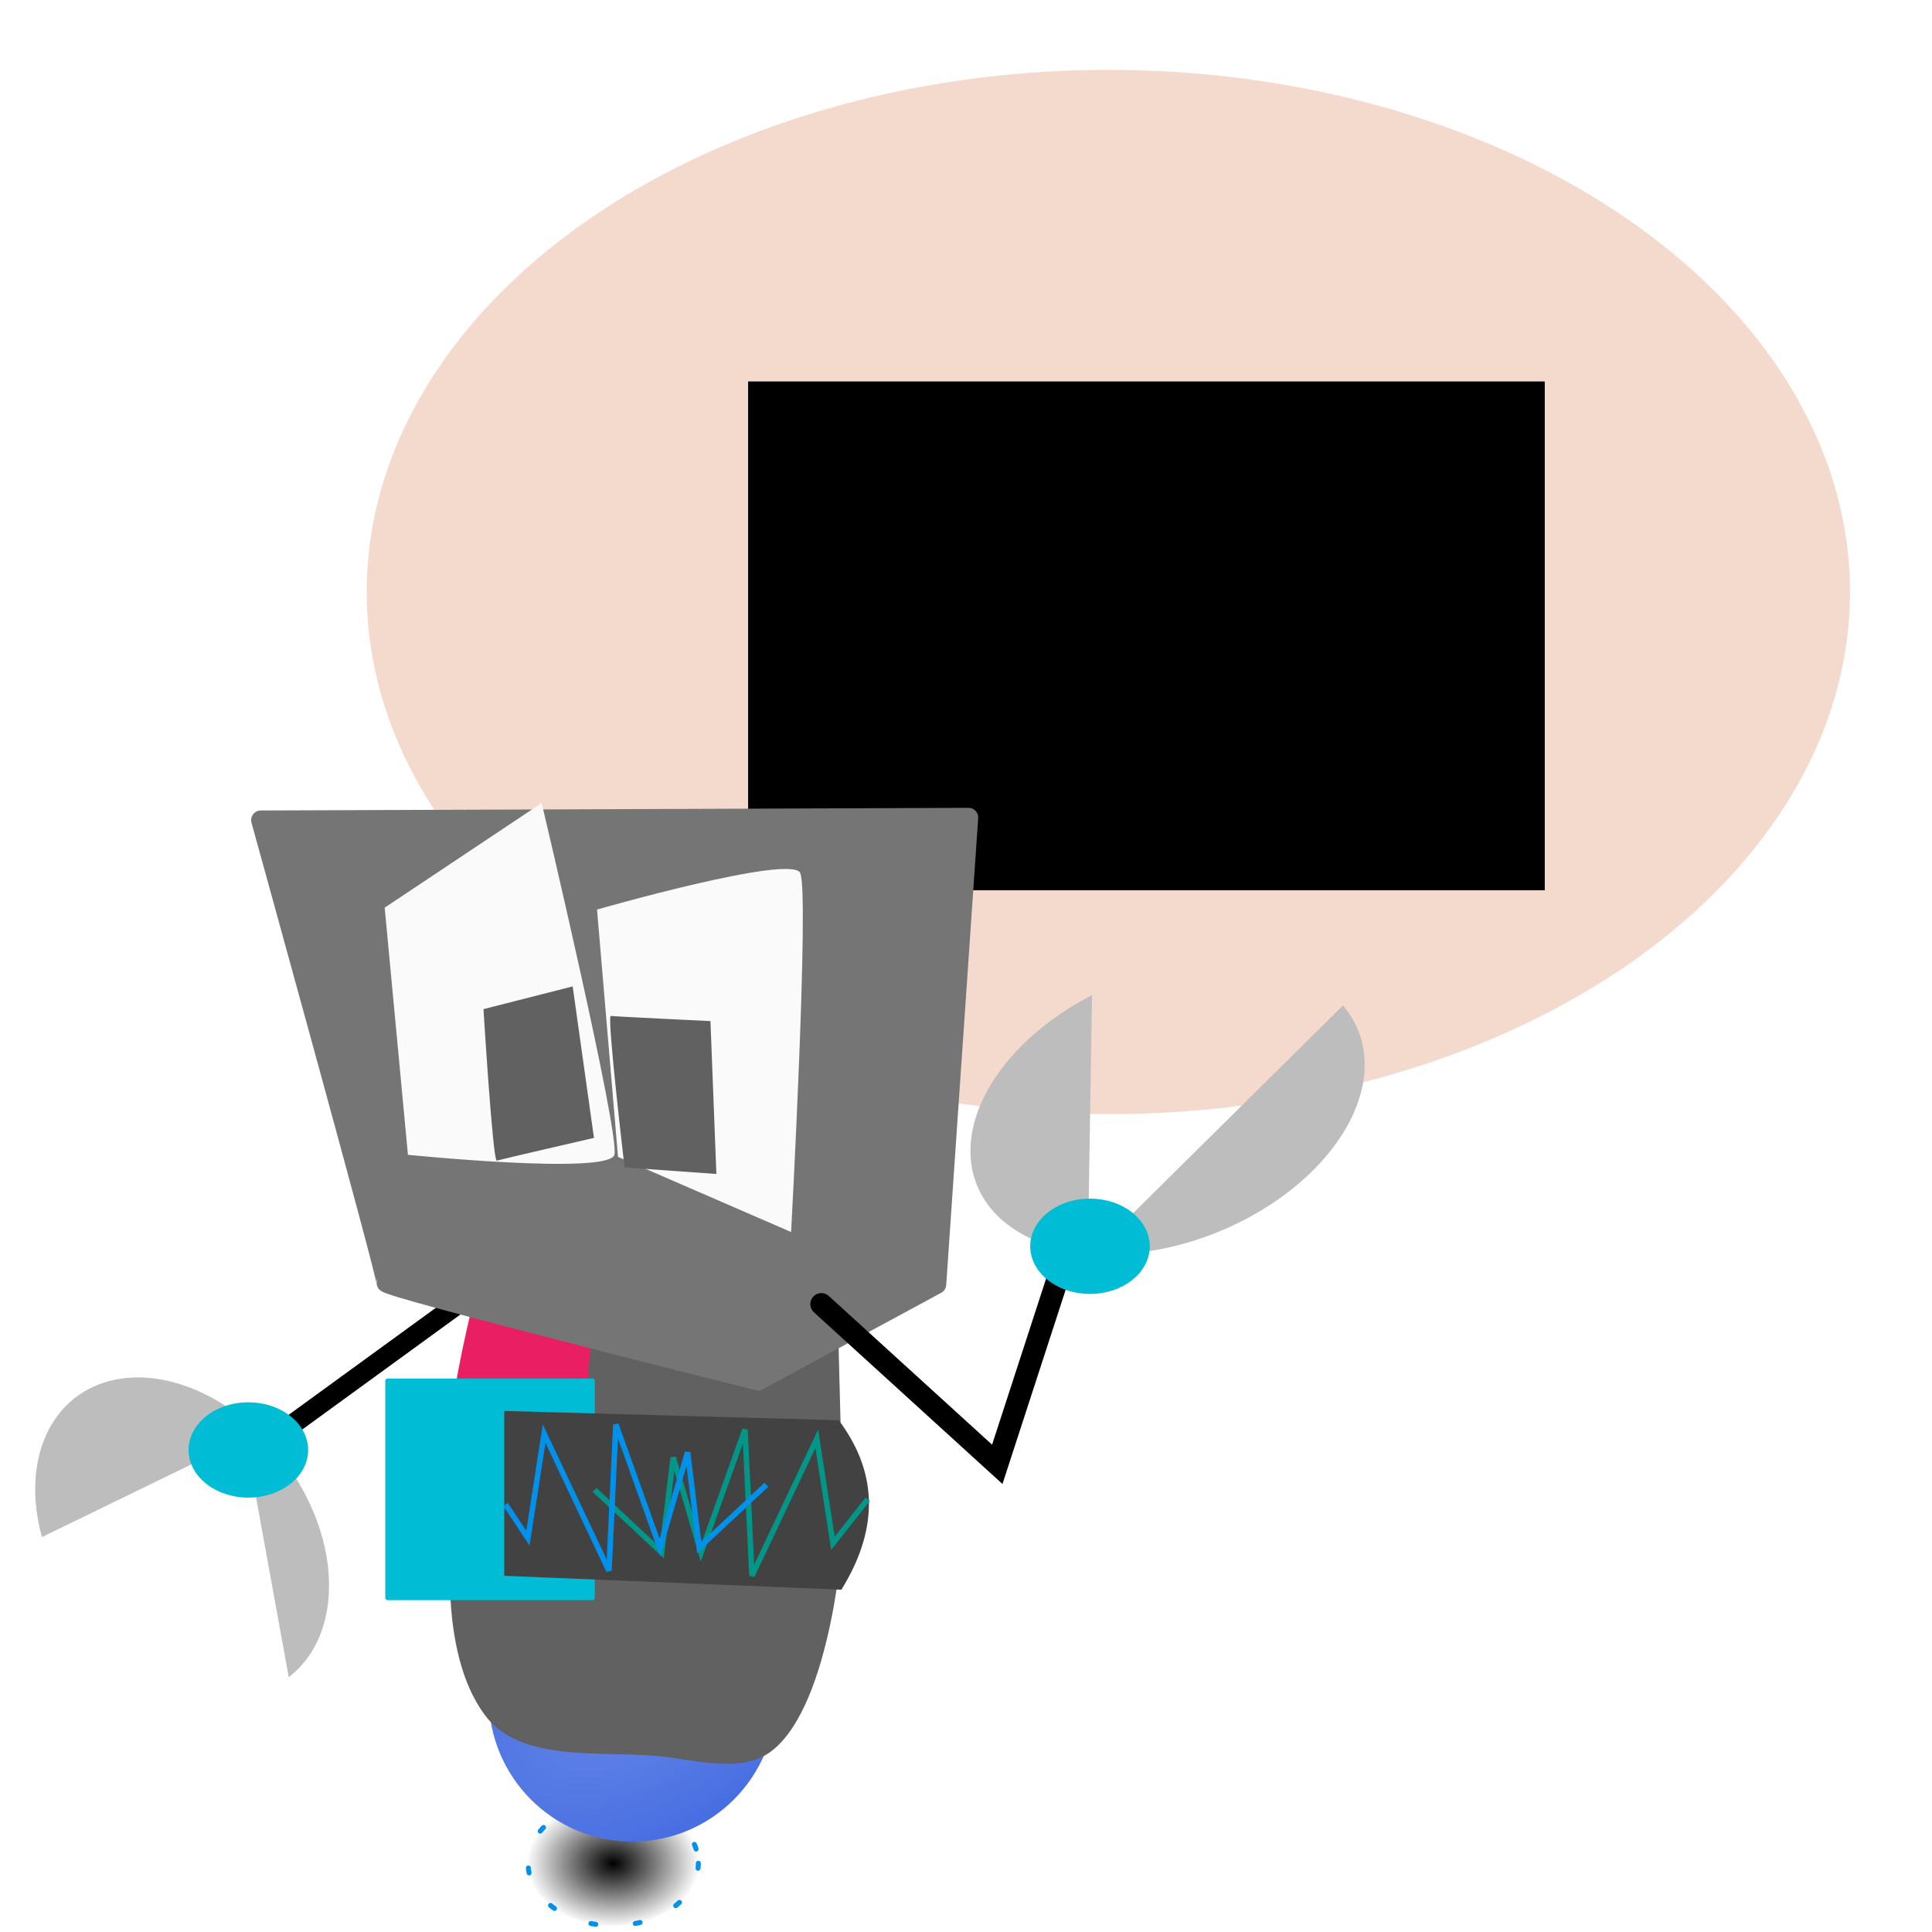 <?xml version="1.0" encoding="UTF-8" standalone="no"?>
<svg xml:space="preserve" height="100%" viewBox="0 0 350 350" xmlns:dc="http://purl.org/dc/elements/1.1/" style="pointer-events:none" fit="" width="100%" version="1.1" xmlns:xlink="http://www.w3.org/1999/xlink" xmlns:cc="http://creativecommons.org/ns#" xmlns:rdf="http://www.w3.org/1999/02/22-rdf-syntax-ns#" xmlns="http://www.w3.org/2000/svg" y="0px" x="0px" preserveAspectRatio="xMidYMid meet" display="block"><defs><filter id="filter6857" style="color-interpolation-filters:sRGB"><feFlood flood-color="rgb(0,0,0)" flood-opacity=".2" result="flood"/><feComposite operator="in" in="flood" in2="SourceGraphic" result="composite1"/><feGaussianBlur in="composite1" stdDeviation="3" result="blur"/><feOffset dy="3" dx="-3" result="offset"/><feComposite operator="over" in="SourceGraphic" in2="offset" result="composite2"/></filter><radialGradient id="radialGradient7489" cx="194.14" gradientUnits="userSpaceOnUse" cy="269.03" r="38.782" gradientTransform="matrix(-1.721 .974 -.574 -1.014 682.67 352.97)"><stop stop-color="#6687e7" offset="0"/><stop stop-color="#4169e1" offset="1"/></radialGradient><radialGradient id="radialGradient55722" gradientUnits="userSpaceOnUse" cy="328.13" cx="194.21" gradientTransform="matrix(1 0 0 .736 -3.535 75.157)" r="23.429"><stop offset="0"/><stop stop-opacity="0" offset="1"/></radialGradient><filter id="filter56012" style="color-interpolation-filters:sRGB" height="3.075" width="2.516" y="-1.037" x="-.758"><feGaussianBlur stdDeviation="14.517"/></filter></defs><g transform="translate(-37.121 -2.21)"><g filter="url(#filter6857)" transform="translate(-4.061 -23.113)"><ellipse style="color-rendering:auto;color:#000000;isolation:auto;mix-blend-mode:normal;shape-rendering:auto;solid-color:#000000;image-rendering:auto" fill-rule="evenodd" rx="134.36" ry="94.589" display="inline" cy="129.57" cx="244.97" fill="#f4dacd"/><flowRoot style="word-spacing:0px;letter-spacing:0px;text-anchor:middle;text-align:center" xml:space="preserve" font-size="60px" transform="translate(-240.61 -105.3)" line-height="125%" font-family="&apos;Source Serif Pro&apos;" fill="#000000"><flowRegion><rect y="196.73" width="144.32" x="420.32" height="92.175"/></flowRegion><flowPara>Rob.</flowPara></flowRoot><g transform="translate(-68.473 40.557)"><g transform="translate(5.794 17.908)"><ellipse stroke-linejoin="round" stroke-dasharray="1.339, 10.709" stroke-linecap="round" fill-rule="evenodd" rx="22.979" transform="matrix(.671 0 0 .673 90.011 88.31)" stroke="#0091ea" ry="16.793" filter="url(#filter56012)" cy="316.64" cx="190.67" display="block" stroke-width="1.339" fill="url(#radialGradient55722)"/><g transform="translate(3.16 -2.6305e-8)"><circle fill-rule="evenodd" transform="matrix(.671 0 0 .673 90.011 88.31)" display="block" filter="url(#filter6857)" cy="269.03" cx="194.14" r="38.782" fill="url(#radialGradient7489)"/><g transform="translate(2.634 -2.107)"><path d="m81.869 210.63 74.991-54.37" transform="matrix(.671 0 0 .673 90.011 88.31)" display="block" filter="url(#filter6857)" stroke="#000" stroke-width="5.354" fill="none"/><g fill-rule="evenodd"><path d="m157.46 152.26s-31.96 91.278-7.071 124.62c9.597 12.856 30.871 9.541 46.843 11.048 10.129 0.956 22.384 4.819 30.492-1.326 16.558-12.548 19.444-59.216 19.444-59.216l-1.326-51.262c-22.292-53.571-53.159-52.576-88.382-23.863z" transform="matrix(.671 0 0 .673 90.011 88.31)" display="block" filter="url(#filter6857)" fill="#616161"/><path d="m149.36 157.2 30.623 3.75-5.625 81.244-32.498 2.5c-5.805-30.203 0.173-58.933 7.5-87.494z" transform="matrix(.671 0 0 .673 90.011 88.31)" display="block" filter="url(#filter6857)" fill="#e91e63"/><path stroke-linejoin="round" d="m224.14 186.9s-100.78-25.104-100.43-26.451c0.36-1.35-33.824-124.47-33.824-124.47l191.09-0.709-8.63 125.65z" display="block" transform="matrix(.671 0 0 .673 90.011 88.31)" filter="url(#filter6857)" stroke="#757575" stroke-linecap="round" stroke-width="5.206" fill="#757575"/></g><path d="m241.23 166.26 47.497 43.122 19.374-59.371" transform="matrix(.671 0 0 .673 90.011 88.31)" display="block" filter="url(#filter6857)" stroke="#000" stroke-linecap="round" stroke-width="5.949" fill="none"/><rect ry=".623" fill-rule="evenodd" transform="matrix(.671 0 0 .673 90.011 88.31)" height="59.658" filter="url(#filter6857)" width="56.565" display="block" y="186.28" x="123.5" fill="#00bcd4"/><path d="m245.93 197.51-90.313-2.5v44.372l91.018 3.75c11.068-17.824 8.913-32.795-0.706-45.622z" fill-rule="evenodd" transform="matrix(.671 0 0 .673 90.011 88.31)" display="block" filter="url(#filter6857)" fill="#424242"/><path d="m179.99 216.26 18.124 16.874 3.125-25.623 7.5 25.623 11.874-33.123 1.875 39.372 17.499-36.872 4.375 28.123 9.374-11.874" transform="matrix(.671 0 0 .673 90.011 88.31)" display="block" filter="url(#filter6857)" stroke="#009688" stroke-width="1.487px" fill="none"/><path d="m226.38 214.89-18.124 16.874-3.125-25.623-7.5 25.623-11.874-33.123-1.875 39.372-17.499-36.872-4.375 28.123-6.045-9.109" transform="matrix(.671 0 0 .673 90.011 88.31)" display="block" filter="url(#filter6857)" stroke="#0091ea" stroke-width="1.487px" fill="none"/><g fill-rule="evenodd"><path d="m97.435 266.68c13.3-10.17 14.554-32.082 2.967-51.878s-32.639-31.711-49.843-28.21c-17.203 3.502-25.548 21.4-19.756 42.376l54.898-26.636z" transform="matrix(.671 0 0 .673 90.011 88.31)" display="block" filter="url(#filter6857)" fill="#bdbdbd"/><path d="m344.35 148.12c6.718 7.814 4.728 19.508-5.013 29.461-9.742 9.953-25.242 16.13-39.05 15.56-13.808-0.57-23.099-7.769-23.407-18.137-0.308-10.368 8.431-21.784 22.015-28.76l-0.763 47.62z" fill="#bdbdbd"/><ellipse rx="10.827" ry="8.631" cy="191.74" cx="298.53" fill="#00bcd4"/><ellipse rx="10.827" ry="8.631" cy="228.64" cx="146.06" fill="#00bcd4"/></g></g></g><g fill-rule="evenodd" transform="translate(1.58 4.74)"><path d="m174.97 123.55 4.214 44.771s36.343 3.687 37.397 0c1.053-3.687-13.168-63.732-13.168-63.732z" fill="#fafafa"/><path d="m192.87 141.93s1.688 27.675 2.411 27.446c0.723-0.229 17.604-4.117 17.604-4.117l-3.858-27.446z" fill="#616161"/></g><path d="m218.82 173.44-3.801-44.807s35.111-10.08 36.803-6.638c1.691 3.441-1.645 65.057-1.645 65.057z" fill-rule="evenodd" fill="#fafafa"/><path d="m220.01 175.35s-3.252-27.535-2.499-27.438c0.753 0.097 18.055 0.927 18.055 0.927l1.075 27.695z" fill-rule="evenodd" fill="#616161"/></g></g></g></g></svg>
